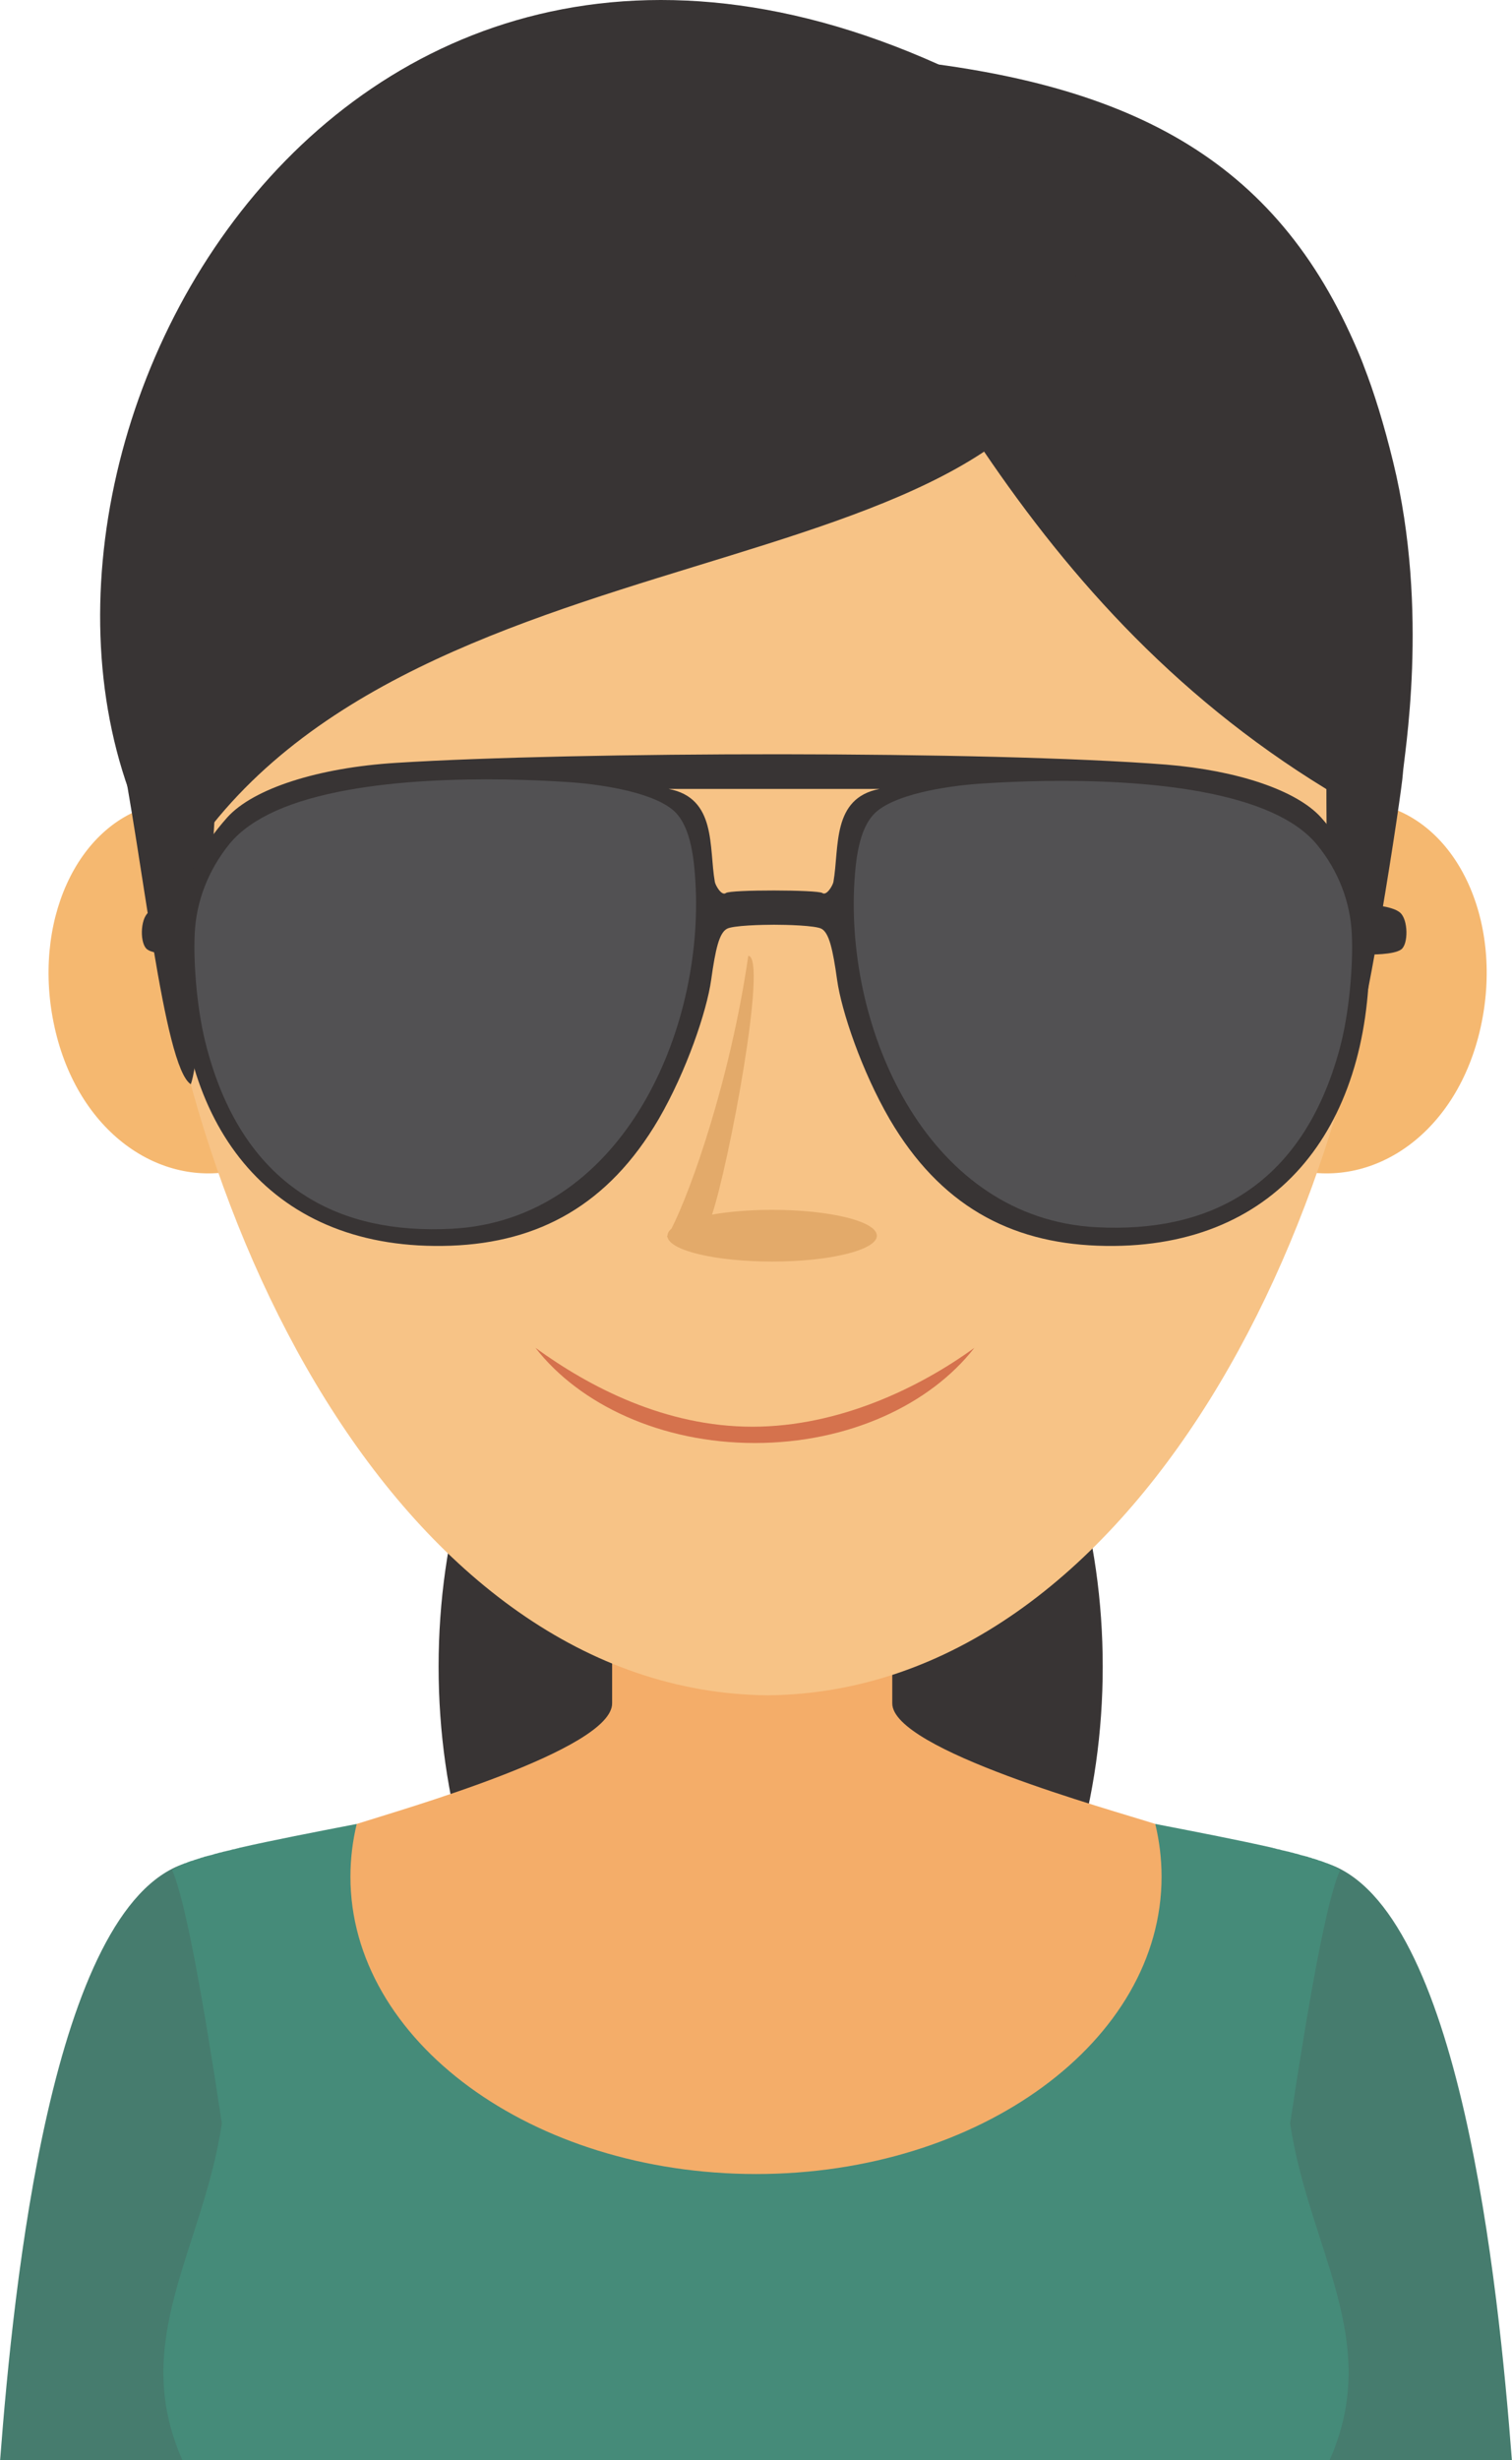 <?xml version="1.0" encoding="UTF-8" standalone="no"?>
<!DOCTYPE svg PUBLIC "-//W3C//DTD SVG 1.1//EN" "http://www.w3.org/Graphics/SVG/1.1/DTD/svg11.dtd">
<svg version="1.1" xmlns="http://www.w3.org/2000/svg" xmlns:xlink="http://www.w3.org/1999/xlink" preserveAspectRatio="xMidYMid meet" viewBox="140.687 301.875 69.616 113.203" width="69.62" height="113.2"><defs><path d="M176.17 400.68C184.59 400.68 191.46 390.75 191.46 378.57C191.46 366.39 184.59 356.45 176.17 356.45C167.75 356.45 160.88 366.39 160.88 378.57C160.88 390.75 167.75 400.68 176.17 400.68" id="d1ys3HR5S3"></path><path d="M187.84 398.17C188.46 397.71 201.8 387.63 201.8 387.63C207.92 389.65 209.68 406.99 210.3 415.08C209.33 415.08 204.46 415.08 195.69 415.08L187.84 398.17" id="l3K9Jexo4K"></path><path d="M175.32 376.19L168.87 376.19C168.87 378.63 168.87 379.99 168.87 380.26C168.88 382.4 159.13 385.16 157.11 385.81C151.06 396.34 168.67 402.45 174.27 410.77C174.38 410.77 174.94 410.77 175.93 410.77C176.93 410.77 177.49 410.77 177.6 410.77C183.2 402.45 198.97 396.8 193.88 385.81C191.86 385.16 181.76 382.4 181.77 380.26C181.77 379.99 181.77 378.63 181.77 376.19L175.32 376.19" id="knYLbBjOx"></path><path d="M161.72 399.46C161.1 399 149.19 387.63 149.19 387.63C143.07 389.65 141.31 406.99 140.69 415.08C141.66 415.08 146.53 415.08 155.3 415.08L161.72 399.46" id="b7srWaOkJ"></path><path d="M157.11 385.81C155.15 386.19 153.23 386.56 151.7 386.91C151.69 386.92 151.67 386.92 151.63 386.93L151.55 386.95L151.48 386.97L151.41 386.98L151.34 387L151.27 387.02L151.13 387.05L151.06 387.07L151 387.08L150.93 387.1L150.93 387.1L150.86 387.12L150.8 387.13L150.73 387.15L150.67 387.17L150.61 387.18L150.55 387.2L150.38 387.25L150.36 387.25L150.3 387.27L150.24 387.28L150.19 387.3L150.13 387.31L150.07 387.33L150.02 387.35L149.97 387.36L149.96 387.36L149.91 387.38L149.86 387.4L149.81 387.41L149.81 387.41L149.76 387.43L149.66 387.46L149.62 387.47L149.61 387.48L149.47 387.52L149.44 387.53L149.42 387.54L149.33 387.57L149.29 387.59L149.26 387.6L149.15 387.64C149.13 387.65 149.12 387.66 149.12 387.66C149.08 387.68 149.04 387.69 149 387.71C149 387.71 149 387.71 149 387.71C148.99 387.71 148.99 387.71 148.99 387.71C148.95 387.73 148.92 387.75 148.88 387.77C148.88 387.77 148.87 387.77 148.87 387.77C148.84 387.79 148.81 387.8 148.78 387.82C148.78 387.82 148.78 387.82 148.77 387.83C148.77 387.83 148.76 387.83 148.76 387.83C148.74 387.85 148.71 387.87 148.68 387.88C148.68 387.88 148.68 387.88 148.68 387.89C148.68 387.89 148.68 387.89 148.68 387.89C148.65 387.91 148.63 387.93 148.61 387.94C149.22 389.29 150.04 393.9 150.9 399.59C150.03 405.39 146.63 409.56 149.08 415.08C149.35 415.08 150.68 415.08 153.07 415.08L175.32 415.08L175.5 415.08L175.67 415.08L197.92 415.08C200.31 415.08 201.65 415.08 201.91 415.08C204.36 409.56 200.96 405.39 200.09 399.59C200.95 393.9 201.77 389.29 202.39 387.94C202.36 387.92 202.34 387.91 202.31 387.89C202.31 387.89 202.31 387.89 202.31 387.89C202.31 387.88 202.31 387.88 202.31 387.88C202.28 387.87 202.25 387.85 202.23 387.83C202.23 387.83 202.22 387.83 202.22 387.83C202.21 387.82 202.21 387.82 202.21 387.82C202.18 387.8 202.15 387.79 202.12 387.77C202.12 387.77 202.11 387.77 202.11 387.77C202.08 387.75 202.04 387.73 202 387.71C202 387.71 202 387.71 202 387.71L201.99 387.71L201.88 387.66L201.84 387.64L201.74 387.6L201.7 387.59L201.66 387.57L201.57 387.54L201.55 387.53L201.52 387.52L201.38 387.48L201.37 387.47L201.34 387.46L201.24 387.43L201.19 387.41L201.18 387.41L201.13 387.4L201.08 387.38L201.03 387.36L201.02 387.36L200.97 387.35L200.92 387.33L200.86 387.31L200.8 387.3L200.75 387.28L200.69 387.27L200.63 387.25L200.61 387.25L200.45 387.2L200.38 387.18L200.32 387.17L200.26 387.15L200.19 387.13L200.13 387.12L200.07 387.1L200.06 387.1L199.99 387.08L199.93 387.07L199.86 387.05L199.72 387.02L199.65 387L199.58 386.98L199.51 386.97L199.44 386.95L199.37 386.93C199.32 386.92 199.3 386.92 199.29 386.91C197.76 386.56 195.84 386.19 193.88 385.81C194.07 386.6 194.17 387.41 194.17 388.24C194.17 395.79 185.81 401.92 175.5 401.92C165.18 401.92 156.82 395.79 156.82 388.24C156.82 387.41 156.92 386.6 157.11 385.81" id="g2J66MO16"></path><path d="M156.37 346.04C157.44 350.85 155.31 354.85 151.67 355.71C148.04 356.57 144.27 353.97 143.2 349.16C142.13 344.36 144.21 339.76 147.85 338.9C151.49 338.04 155.3 341.24 156.37 346.04" id="a1SYqgaRge"></path><path d="M195.69 346.04C194.62 350.85 196.75 354.85 200.38 355.71C204.02 356.57 207.79 353.97 208.86 349.16C209.93 344.36 207.85 339.76 204.21 338.9C200.57 338.04 196.76 341.24 195.69 346.04" id="a5U5YQiFZ"></path><path d="M176.03 305.31C175.98 305.31 175.95 305.31 175.95 305.32C174.02 305.24 172.16 305.16 172.16 305.16C172.16 305.19 172.16 305.44 172.16 305.47C171.92 305.47 171.77 305.48 171.77 305.48C164.07 305.79 156.82 309.93 152.18 316.25C147.52 322.57 146.91 330.53 147.27 338.15C148.21 357.74 159.19 379.73 176.03 379.89C192.88 379.73 203.85 357.74 204.79 338.15C205.15 330.53 204.54 322.57 199.89 316.25C195.24 309.93 187.99 305.79 180.29 305.48C180.29 305.48 180.14 305.47 179.9 305.47C179.9 305.44 179.9 305.19 179.91 305.16C179.91 305.16 178.04 305.24 176.11 305.32C176.11 305.31 176.08 305.31 176.03 305.31" id="a5ZlWBIEx1"></path><path d="M188 312.9C187.77 313.98 187.98 319.74 194.61 328.58C201.25 337.42 201.76 338.19 201.76 338.19C201.76 338.19 201.74 353.52 202.63 351.64C203.51 349.75 205.25 338.19 205.28 337.49C205.31 336.78 206.53 330.04 204.83 323.12C203.14 316.21 201.01 313.6 198.08 312.43C195.15 311.27 188 312.9 188 312.9" id="gT1aT0FVz"></path><path d="M151.03 331.58C149.88 332.88 146.16 336.01 146.16 336.01C147.26 341.26 148.21 350.97 149.47 351.77C150 350.34 150.49 340.76 151.03 331.58" id="b1zuDQ2NGC"></path><path d="M201.76 338.19C202.06 333.14 204.65 321.61 203.38 318.46C199.72 309.38 193.01 305.71 181.75 304.59C178.3 304.24 175.41 304.55 175.41 304.55C181.87 315.21 187.33 329.37 201.76 338.19" id="b2iOlrJ9mt"></path><path d="M190.9 315.64C188.62 329.89 158.57 325.3 148.69 342.42C137.67 325.77 154.54 291.65 183.9 304.84C184.37 305.56 186.7 309.16 190.9 315.64" id="d1502HU3p"></path><path d="M171.42 358.81C171.4 358.8 171.39 358.78 171.42 358.74C171.42 358.63 171.48 358.52 171.6 358.42C172.51 356.65 174.32 351.51 175.14 345.86C176.05 345.91 174.24 355.48 173.47 357.77C174.25 357.63 175.21 357.55 176.24 357.55C178.9 357.55 181.06 358.08 181.06 358.74C181.06 359.4 178.9 359.93 176.24 359.93C173.67 359.93 171.57 359.44 171.42 358.81" id="fgE9eJtHS"></path><path d="M185.55 363.9C183.51 366.52 179.75 368.28 175.44 368.28C171.14 368.28 167.38 366.52 165.34 363.9C167.83 365.71 171.32 367.53 175.33 367.53C179.34 367.53 183.06 365.71 185.55 363.9" id="c5M2ooo25k"></path><path d="M171.43 339.26C172.22 339.88 172.46 341.2 172.52 342.84C172.8 349.58 169.04 357.83 161.49 358.24C155.8 358.54 151.95 355.86 150.4 350.08C149.97 348.49 149.79 346.31 149.85 344.88C149.92 343.45 150.45 342.04 151.44 340.83C154.07 337.61 162.98 337.8 166.66 338.04C167.97 338.12 170.38 338.44 171.43 339.26C171.43 339.26 171.43 339.26 171.43 339.26ZM181.23 339.26C182.28 338.44 184.69 338.12 186 338.04C189.68 337.8 198.59 337.61 201.22 340.83C202.21 342.04 202.74 343.45 202.81 344.88C202.87 346.31 202.69 348.49 202.26 350.08C200.71 355.86 196.86 358.54 191.17 358.24C183.62 357.83 179.86 349.58 180.14 342.84C180.21 341.2 180.44 339.88 181.23 339.26C181.23 339.26 181.23 339.26 181.23 339.26ZM174.11 342.97C173.91 343.12 173.63 342.62 173.6 342.46C173.32 340.87 173.69 338.6 171.47 338.18C172.44 338.18 180.22 338.18 181.19 338.18C178.97 338.6 179.34 340.87 179.06 342.46C179.03 342.62 178.75 343.11 178.55 342.97C178.35 342.82 174.31 342.81 174.11 342.97C174.11 342.97 174.11 342.97 174.11 342.97ZM151.15 339.49C149.95 340.84 149.41 341.99 148.99 343.5C148.99 343.5 147.88 343.55 147.51 343.87C147.13 344.19 147.12 345.33 147.47 345.57C147.81 345.82 148.92 345.8 148.92 345.8C148.91 353.8 153.22 359.5 161.45 359.2C165.5 359.05 168.7 357.32 171.01 353.38C172.3 351.16 173.23 348.4 173.43 346.97C173.63 345.54 173.8 344.82 174.15 344.62C174.42 344.46 175.81 344.43 176.33 344.43C176.85 344.43 178.24 344.46 178.52 344.62C178.86 344.82 179.03 345.54 179.23 346.97C179.43 348.4 180.36 351.16 181.65 353.38C183.96 357.32 187.16 359.05 191.22 359.2C199.44 359.5 203.75 353.8 203.74 345.8C203.74 345.8 204.85 345.82 205.2 345.57C205.54 345.33 205.53 344.19 205.15 343.87C204.78 343.55 203.67 343.5 203.67 343.5C203.25 341.99 202.71 340.84 201.51 339.49C200.39 338.25 197.68 337.33 194.37 337.06C186.17 336.42 167.16 336.46 158.93 336.98C155.34 337.2 152.35 338.16 151.15 339.49C151.15 339.49 151.15 339.49 151.15 339.49" id="a3UnsrGEPm"></path><path d="M151.26 340.7C150.26 341.93 149.72 343.37 149.65 344.83C149.58 346.28 149.77 348.5 150.21 350.11C151.06 353.31 152.61 355.57 154.77 356.92C156.59 358.07 158.85 358.56 161.5 358.42C169.18 358.01 173.01 349.61 172.72 342.75C172.65 341.08 172.41 339.73 171.62 339.11C170.54 338.26 168.09 337.94 166.76 337.86C163.72 337.66 157.17 337.5 153.38 339.19C152.5 339.59 151.77 340.08 151.26 340.7" id="aMiO83FCY"></path><path d="M180.01 342.78C179.73 349.6 183.53 357.94 191.16 358.35C193.8 358.49 196.05 358 197.86 356.86C200 355.51 201.53 353.27 202.38 350.1C202.81 348.5 203 346.29 202.93 344.85C202.86 343.4 202.33 341.97 201.33 340.75C200.83 340.14 200.11 339.65 199.24 339.26C195.48 337.57 188.96 337.73 185.94 337.93C184.62 338.01 182.18 338.33 181.11 339.17C180.32 339.79 180.08 341.13 180.01 342.78" id="npoNynJK6"></path></defs><g><g><g><use xlink:href="#d1ys3HR5S3" opacity="1" fill="#383434" fill-opacity="1"></use><g><use xlink:href="#d1ys3HR5S3" opacity="1" fill-opacity="0" stroke="#000000" stroke-width="1" stroke-opacity="0"></use></g></g><g><use xlink:href="#l3K9Jexo4K" opacity="1" fill="#467c6e" fill-opacity="1"></use><g><use xlink:href="#l3K9Jexo4K" opacity="1" fill-opacity="0" stroke="#000000" stroke-width="1" stroke-opacity="0"></use></g></g><g><use xlink:href="#knYLbBjOx" opacity="1" fill="#f4ad69" fill-opacity="1"></use><g><use xlink:href="#knYLbBjOx" opacity="1" fill-opacity="0" stroke="#000000" stroke-width="1" stroke-opacity="0"></use></g></g><g><use xlink:href="#b7srWaOkJ" opacity="1" fill="#467c6e" fill-opacity="1"></use><g><use xlink:href="#b7srWaOkJ" opacity="1" fill-opacity="0" stroke="#000000" stroke-width="1" stroke-opacity="0"></use></g></g><g><use xlink:href="#g2J66MO16" opacity="1" fill="#458b79" fill-opacity="1"></use><g><use xlink:href="#g2J66MO16" opacity="1" fill-opacity="0" stroke="#000000" stroke-width="1" stroke-opacity="0"></use></g></g><g><use xlink:href="#a1SYqgaRge" opacity="1" fill="#f5b870" fill-opacity="1"></use><g><use xlink:href="#a1SYqgaRge" opacity="1" fill-opacity="0" stroke="#000000" stroke-width="1" stroke-opacity="0"></use></g></g><g><use xlink:href="#a5U5YQiFZ" opacity="1" fill="#f5b870" fill-opacity="1"></use><g><use xlink:href="#a5U5YQiFZ" opacity="1" fill-opacity="0" stroke="#000000" stroke-width="1" stroke-opacity="0"></use></g></g><g><use xlink:href="#a5ZlWBIEx1" opacity="1" fill="#f7c386" fill-opacity="1"></use><g><use xlink:href="#a5ZlWBIEx1" opacity="1" fill-opacity="0" stroke="#000000" stroke-width="1" stroke-opacity="0"></use></g></g><g><use xlink:href="#gT1aT0FVz" opacity="1" fill="#383434" fill-opacity="1"></use><g><use xlink:href="#gT1aT0FVz" opacity="1" fill-opacity="0" stroke="#000000" stroke-width="1" stroke-opacity="0"></use></g></g><g><use xlink:href="#b1zuDQ2NGC" opacity="1" fill="#383434" fill-opacity="1"></use><g><use xlink:href="#b1zuDQ2NGC" opacity="1" fill-opacity="0" stroke="#000000" stroke-width="1" stroke-opacity="0"></use></g></g><g><use xlink:href="#b2iOlrJ9mt" opacity="1" fill="#383434" fill-opacity="1"></use><g><use xlink:href="#b2iOlrJ9mt" opacity="1" fill-opacity="0" stroke="#000000" stroke-width="1" stroke-opacity="0"></use></g></g><g><use xlink:href="#d1502HU3p" opacity="1" fill="#383434" fill-opacity="1"></use><g><use xlink:href="#d1502HU3p" opacity="1" fill-opacity="0" stroke="#000000" stroke-width="1" stroke-opacity="0"></use></g></g><g><use xlink:href="#fgE9eJtHS" opacity="1" fill="#e3aa6a" fill-opacity="1"></use><g><use xlink:href="#fgE9eJtHS" opacity="1" fill-opacity="0" stroke="#000000" stroke-width="1" stroke-opacity="0"></use></g></g><g><use xlink:href="#c5M2ooo25k" opacity="1" fill="#d5724d" fill-opacity="1"></use><g><use xlink:href="#c5M2ooo25k" opacity="1" fill-opacity="0" stroke="#000000" stroke-width="1" stroke-opacity="0"></use></g></g><g><g><use xlink:href="#a3UnsrGEPm" opacity="1" fill="#383434" fill-opacity="1"></use><g><use xlink:href="#a3UnsrGEPm" opacity="1" fill-opacity="0" stroke="#000000" stroke-width="1" stroke-opacity="0"></use></g></g><g><use xlink:href="#aMiO83FCY" opacity="1" fill="#525153" fill-opacity="1"></use><g><use xlink:href="#aMiO83FCY" opacity="1" fill-opacity="0" stroke="#000000" stroke-width="1" stroke-opacity="0"></use></g></g><g><use xlink:href="#npoNynJK6" opacity="1" fill="#525153" fill-opacity="1"></use><g><use xlink:href="#npoNynJK6" opacity="1" fill-opacity="0" stroke="#000000" stroke-width="1" stroke-opacity="0"></use></g></g></g></g></g></svg>